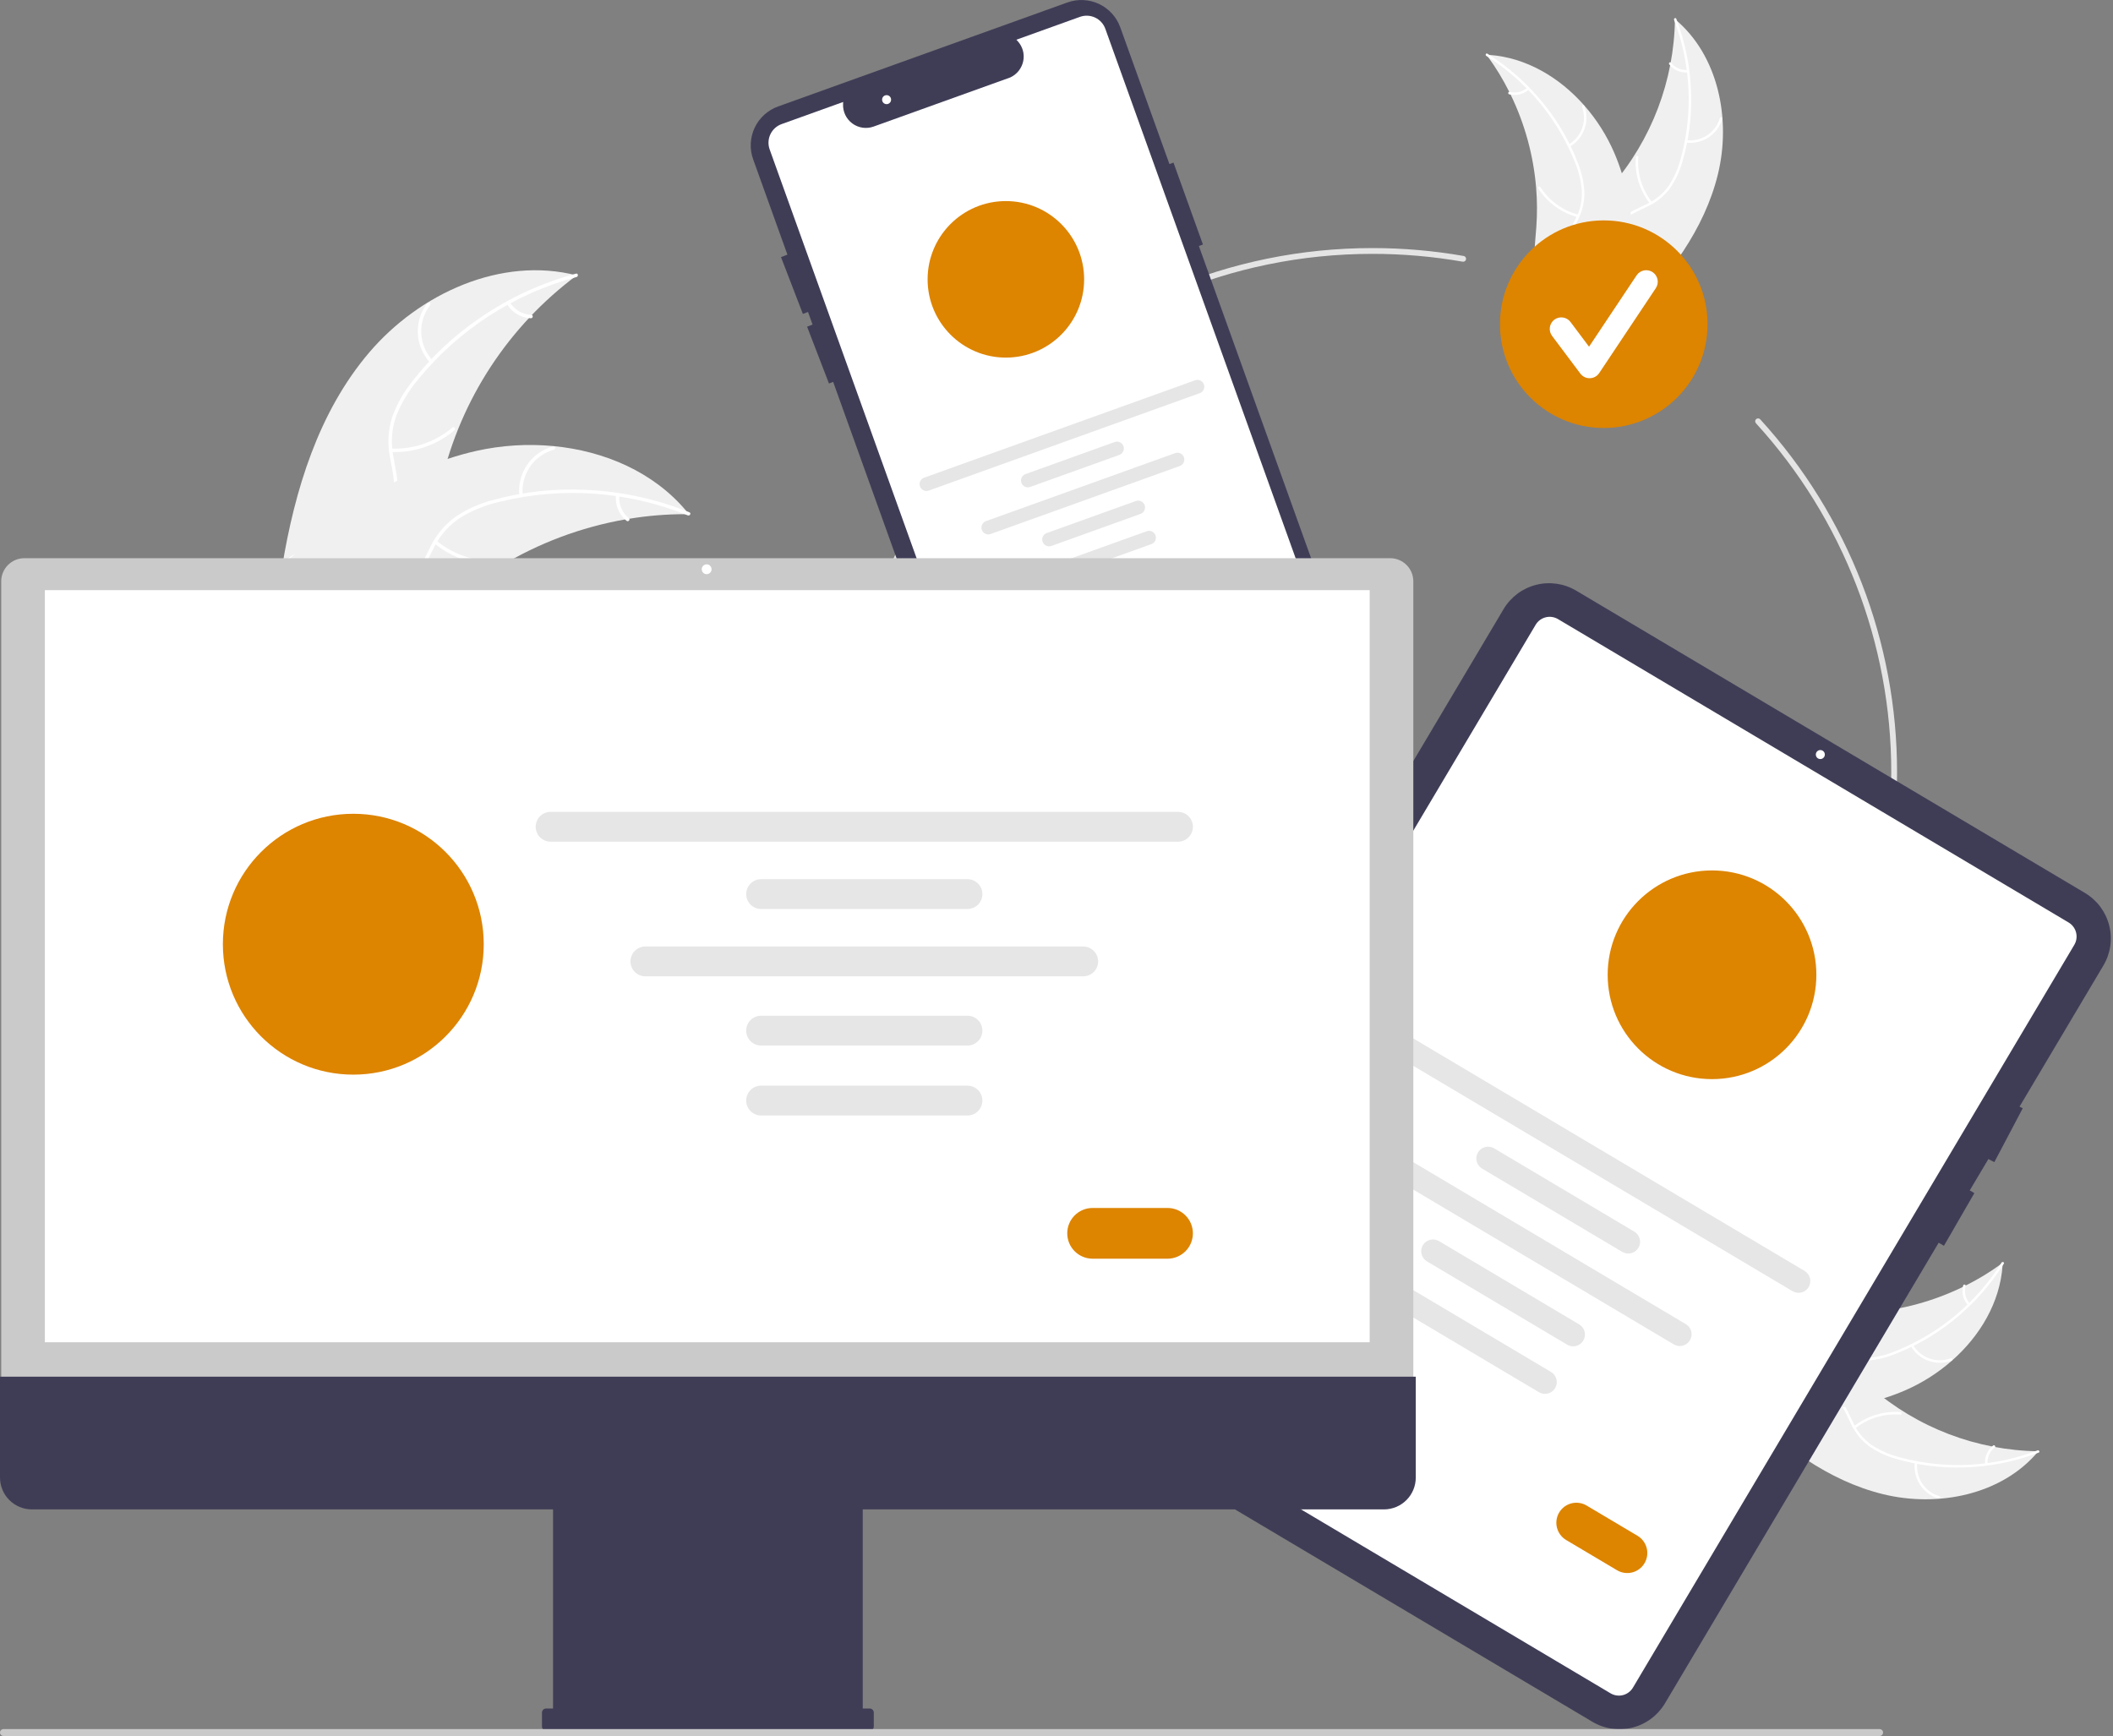 <svg width="729" height="599" viewBox="0 0 729 599" fill="none" xmlns="http://www.w3.org/2000/svg">
<rect x="0" y="0" width="729" height="599" fill="#808080" stroke="none"/>
<g clip-path="url(#clip0_2022_374)">
<path d="M592.675 60.197C597.328 41.218 592.903 19.084 577.87 6.601C577.576 27.849 569.776 48.308 555.85 64.358C550.457 70.529 543.816 76.831 543.554 85.022C543.392 90.118 545.88 95.014 549.308 98.788C552.737 102.563 557.062 105.388 561.335 108.17L561.963 109.277C575.72 95.4 588.021 79.175 592.675 60.197Z" fill="#F0F0F0"/>
<path d="M577.568 6.878C583.333 21.99 584.191 38.534 580.018 54.16C579.18 57.541 577.814 60.767 575.97 63.722C574.082 66.542 571.472 68.805 568.413 70.276C565.589 71.704 562.534 72.838 560.106 74.929C558.879 76.017 557.896 77.353 557.221 78.847C556.546 80.343 556.195 81.963 556.191 83.604C556.073 87.69 557.432 91.575 558.892 95.328C560.513 99.496 562.263 103.798 561.888 108.361C561.843 108.913 562.703 108.952 562.748 108.4C563.4 100.462 558.009 93.757 557.154 86.058C556.755 82.465 557.437 78.73 560.093 76.111C562.416 73.82 565.565 72.648 568.437 71.227C571.442 69.836 574.061 67.73 576.065 65.094C578.053 62.242 579.541 59.074 580.466 55.723C582.668 48.213 583.675 40.404 583.451 32.581C583.246 23.652 581.514 14.823 578.331 6.478C578.133 5.961 577.372 6.365 577.568 6.878Z" fill="white"/>
<path d="M581.659 49.208C584.376 49.552 587.127 48.919 589.42 47.423C591.714 45.926 593.4 43.663 594.179 41.037C594.335 40.505 593.516 40.239 593.36 40.771C592.639 43.217 591.068 45.325 588.929 46.715C586.791 48.104 584.226 48.683 581.698 48.348C581.149 48.276 581.113 49.136 581.659 49.208Z" fill="white"/>
<path d="M569.942 69.74C566.473 65.347 564.788 59.807 565.222 54.225C565.265 53.672 564.405 53.634 564.361 54.187C563.921 59.995 565.686 65.757 569.307 70.321C569.652 70.756 570.286 70.173 569.942 69.74Z" fill="white"/>
<path d="M582.21 24.13C581.131 24.215 580.047 24.032 579.057 23.596C578.066 23.159 577.2 22.484 576.535 21.63C576.195 21.191 575.561 21.775 575.899 22.211C576.638 23.151 577.596 23.896 578.689 24.38C579.783 24.865 580.978 25.074 582.171 24.99C582.284 24.991 582.393 24.95 582.477 24.873C582.56 24.797 582.612 24.692 582.62 24.579C582.625 24.465 582.585 24.354 582.508 24.27C582.431 24.186 582.324 24.135 582.21 24.13Z" fill="white"/>
<path d="M512.861 18.887C513.066 19.167 513.27 19.448 513.472 19.735C516.199 23.515 518.615 27.511 520.695 31.682C520.861 32.002 521.024 32.329 521.18 32.653C526.085 42.756 529.07 53.683 529.986 64.876C530.346 69.331 530.367 73.806 530.048 78.264C529.608 84.42 528.64 91.06 530.213 96.832C530.37 97.436 530.564 98.03 530.795 98.61L560.564 109.957C560.645 109.949 560.723 109.947 560.804 109.939L561.972 110.447C562.004 110.218 562.033 109.98 562.066 109.751C562.085 109.619 562.098 109.484 562.117 109.351C562.128 109.262 562.139 109.172 562.154 109.093C562.157 109.063 562.161 109.033 562.162 109.01C562.177 108.93 562.182 108.854 562.194 108.781C562.359 107.452 562.514 106.119 562.661 104.782C562.664 104.775 562.664 104.775 562.659 104.766C563.873 94.592 563.875 84.31 562.667 74.136C562.626 73.833 562.589 73.523 562.535 73.215C561.91 68.676 560.914 64.197 559.559 59.821C558.809 57.427 557.938 55.072 556.95 52.767C554.386 46.814 550.901 41.301 546.623 36.431C538.095 26.724 526.557 19.853 513.834 18.947C513.509 18.924 513.189 18.903 512.861 18.887Z" fill="#F0F0F0"/>
<path d="M512.784 19.291C526.486 27.885 537.131 40.579 543.208 55.568C544.573 58.771 545.425 62.17 545.732 65.639C545.922 69.028 545.201 72.406 543.644 75.422C542.249 78.263 540.493 81.008 539.812 84.138C539.488 85.746 539.507 87.405 539.869 89.004C540.23 90.605 540.925 92.11 541.909 93.422C544.276 96.756 547.7 99.04 551.125 101.158C554.929 103.509 558.916 105.891 561.364 109.759C561.661 110.228 562.37 109.74 562.074 109.272C557.816 102.542 549.474 100.434 544.156 94.801C541.675 92.173 539.97 88.781 540.514 85.09C540.99 81.863 542.798 79.031 544.236 76.167C545.798 73.247 546.621 69.989 546.634 66.677C546.504 63.204 545.785 59.778 544.506 56.546C541.742 49.224 537.845 42.382 532.957 36.271C527.416 29.265 520.718 23.259 513.152 18.512C512.683 18.218 512.319 18.999 512.784 19.291Z" fill="white"/>
<path d="M541.535 50.626C543.911 49.265 545.727 47.104 546.656 44.528C547.586 41.952 547.57 39.13 546.611 36.564C546.416 36.046 545.601 36.326 545.797 36.845C546.694 39.232 546.709 41.861 545.838 44.258C544.967 46.655 543.268 48.661 541.048 49.916C540.566 50.189 541.055 50.898 541.535 50.626Z" fill="white"/>
<path d="M544.541 74.074C539.125 72.655 534.444 69.246 531.43 64.529C531.132 64.061 530.422 64.548 530.72 65.015C533.865 69.919 538.744 73.456 544.383 74.921C544.92 75.06 545.075 74.213 544.541 74.074Z" fill="white"/>
<path d="M526.876 30.271C526.066 30.989 525.09 31.495 524.037 31.743C522.983 31.991 521.884 31.973 520.839 31.692C520.304 31.546 520.149 32.393 520.681 32.538C521.837 32.844 523.051 32.862 524.215 32.591C525.38 32.319 526.461 31.767 527.362 30.981C527.454 30.914 527.516 30.815 527.537 30.704C527.557 30.593 527.535 30.478 527.474 30.383C527.409 30.289 527.31 30.225 527.198 30.204C527.086 30.183 526.97 30.207 526.876 30.271Z" fill="white"/>
<path d="M473.5 447.586C373.696 447.586 292.5 366.39 292.5 266.586C292.5 166.783 373.696 85.586 473.5 85.586C484.051 85.585 494.583 86.498 504.977 88.314C505.107 88.336 505.23 88.384 505.342 88.454C505.453 88.525 505.549 88.616 505.625 88.724C505.7 88.831 505.754 88.953 505.783 89.081C505.811 89.21 505.815 89.342 505.792 89.472C505.769 89.601 505.721 89.725 505.65 89.836C505.58 89.947 505.488 90.043 505.38 90.118C505.272 90.194 505.151 90.247 505.022 90.276C504.894 90.304 504.761 90.307 504.632 90.284C494.352 88.488 483.936 87.585 473.5 87.586C374.799 87.586 294.5 167.885 294.5 266.586C294.5 365.288 374.799 445.586 473.5 445.586C572.201 445.586 652.5 365.288 652.5 266.586C652.544 221.975 635.886 178.962 605.805 146.018C605.628 145.821 605.536 145.563 605.549 145.299C605.562 145.035 605.679 144.787 605.874 144.609C606.069 144.431 606.327 144.337 606.591 144.349C606.855 144.36 607.104 144.476 607.283 144.67C637.7 177.983 654.545 221.476 654.5 266.586C654.5 366.39 573.304 447.586 473.5 447.586Z" fill="#E4E4E4"/>
<path d="M553.307 147.663C573.085 147.663 589.118 131.63 589.118 111.852C589.118 92.074 573.085 76.041 553.307 76.041C533.529 76.041 517.496 92.074 517.496 111.852C517.496 131.63 533.529 147.663 553.307 147.663Z" fill="#DD8400"/>
<path d="M548.423 130.49C547.804 130.49 547.194 130.346 546.641 130.07C546.088 129.793 545.607 129.391 545.236 128.897L535.467 115.87C535.153 115.452 534.924 114.975 534.795 114.469C534.665 113.962 534.636 113.435 534.71 112.917C534.784 112.399 534.959 111.901 535.226 111.451C535.492 111 535.845 110.607 536.263 110.293C536.682 109.98 537.158 109.751 537.665 109.621C538.172 109.492 538.699 109.463 539.217 109.537C539.735 109.611 540.233 109.786 540.683 110.053C541.133 110.319 541.526 110.672 541.84 111.09L548.232 119.612L564.648 94.988C565.236 94.112 566.146 93.505 567.181 93.3C568.215 93.095 569.288 93.308 570.165 93.893C571.043 94.478 571.652 95.387 571.861 96.42C572.069 97.454 571.859 98.528 571.277 99.407L551.738 128.716C551.384 129.246 550.909 129.684 550.351 129.993C549.794 130.301 549.17 130.471 548.534 130.489C548.497 130.49 548.46 130.49 548.423 130.49Z" fill="white"/>
<path d="M468.844 238.498L413.62 84.867L415.02 84.363L404.864 56.106L403.464 56.61L386.508 9.441C385.875 7.679 384.9 6.059 383.641 4.674C382.382 3.289 380.862 2.165 379.169 1.367C377.475 0.569 375.641 0.113 373.771 0.023C371.901 -0.066 370.032 0.214 368.27 0.848L268.438 36.733C266.676 37.366 265.056 38.34 263.671 39.599C262.286 40.858 261.162 42.378 260.364 44.072C259.566 45.765 259.109 47.599 259.02 49.469C258.931 51.339 259.211 53.209 259.844 54.97L271.666 87.86L269.454 88.712L277 108.309L278.772 107.627L280.339 111.986L278.454 112.712L286.001 132.309L287.444 131.753L342.18 284.027C342.81 285.791 343.783 287.413 345.041 288.8C346.3 290.187 347.82 291.312 349.515 292.111C351.209 292.909 353.044 293.365 354.915 293.453C356.786 293.54 358.656 293.257 360.418 292.621L460.25 256.735C463.805 255.453 466.707 252.812 468.318 249.393C469.929 245.974 470.118 242.056 468.844 238.498Z" fill="#3F3D56"/>
<path d="M355.167 287.557C353.761 287.554 352.391 287.118 351.241 286.309C350.092 285.499 349.219 284.355 348.743 283.033L265.538 51.559C264.926 49.854 265.015 47.975 265.787 46.337C266.56 44.698 267.951 43.433 269.656 42.82L290.897 35.185L290.865 35.928C290.811 37.218 291.074 38.502 291.633 39.666C292.191 40.83 293.028 41.839 294.068 42.604C295.108 43.369 296.321 43.866 297.598 44.052C298.876 44.238 300.18 44.107 301.395 43.67L348.536 26.725C349.674 26.204 350.673 25.422 351.452 24.443C352.232 23.464 352.77 22.315 353.024 21.089C353.274 19.884 353.236 18.636 352.913 17.448C352.589 16.261 351.99 15.166 351.163 14.254L350.665 13.701L372.606 5.814C374.311 5.203 376.189 5.294 377.827 6.066C379.465 6.838 380.731 8.228 381.345 9.932L460.73 230.778C462.35 235.302 462.109 240.284 460.061 244.631C458.013 248.978 454.324 252.335 449.803 253.966L357.482 287.151C356.74 287.419 355.956 287.556 355.167 287.557Z" fill="white"/>
<path d="M347.033 123.377C361.945 123.377 374.033 111.289 374.033 96.377C374.033 81.465 361.945 69.377 347.033 69.377C332.122 69.377 320.033 81.465 320.033 96.377C320.033 111.289 332.122 123.377 347.033 123.377Z" fill="#DD8400"/>
<path d="M413.939 135.642L320.437 169.252C320.145 169.357 319.835 169.405 319.525 169.39C319.215 169.376 318.91 169.301 318.629 169.169C318.348 169.037 318.096 168.85 317.887 168.621C317.677 168.391 317.516 168.122 317.411 167.83C317.306 167.538 317.259 167.227 317.274 166.917C317.289 166.607 317.365 166.303 317.498 166.022C317.631 165.741 317.817 165.489 318.048 165.281C318.278 165.072 318.547 164.911 318.839 164.807L412.342 131.197C412.931 130.987 413.579 131.019 414.144 131.286C414.71 131.553 415.146 132.034 415.357 132.622C415.569 133.211 415.538 133.859 415.273 134.425C415.007 134.991 414.527 135.429 413.939 135.642Z" fill="#E6E6E6"/>
<path d="M386.172 156.952L355.416 168.007C355.124 168.113 354.814 168.16 354.504 168.145C354.194 168.131 353.889 168.055 353.608 167.923C353.327 167.791 353.075 167.605 352.866 167.375C352.657 167.146 352.495 166.877 352.39 166.585C352.285 166.293 352.239 165.982 352.254 165.672C352.269 165.362 352.345 165.058 352.477 164.777C352.61 164.496 352.797 164.244 353.027 164.036C353.257 163.827 353.526 163.666 353.818 163.562L384.574 152.506C385.163 152.295 385.813 152.325 386.379 152.592C386.946 152.859 387.383 153.341 387.595 153.93C387.807 154.52 387.776 155.169 387.509 155.736C387.242 156.302 386.761 156.74 386.172 156.952Z" fill="#E6E6E6"/>
<path d="M393.488 177.303L362.732 188.358C362.44 188.463 362.13 188.509 361.821 188.495C361.511 188.48 361.207 188.404 360.926 188.272C360.646 188.14 360.394 187.954 360.185 187.724C359.977 187.495 359.815 187.226 359.711 186.934C359.606 186.642 359.559 186.333 359.574 186.023C359.589 185.713 359.664 185.409 359.797 185.129C359.929 184.848 360.115 184.596 360.344 184.388C360.574 184.179 360.842 184.018 361.134 183.913L391.89 172.857C392.479 172.646 393.129 172.677 393.695 172.944C394.262 173.211 394.699 173.692 394.911 174.281C395.123 174.871 395.092 175.52 394.825 176.087C394.558 176.653 394.077 177.091 393.488 177.303Z" fill="#E6E6E6"/>
<path d="M397.234 187.726L366.479 198.781C366.187 198.887 365.877 198.934 365.566 198.92C365.256 198.906 364.951 198.831 364.67 198.699C364.389 198.567 364.137 198.38 363.928 198.151C363.719 197.921 363.557 197.652 363.452 197.36C363.347 197.068 363.3 196.757 363.315 196.447C363.33 196.137 363.406 195.832 363.539 195.552C363.672 195.271 363.859 195.019 364.089 194.81C364.319 194.602 364.588 194.441 364.881 194.336L395.637 183.281C395.929 183.175 396.239 183.128 396.549 183.143C396.859 183.157 397.164 183.232 397.445 183.364C397.726 183.496 397.978 183.683 398.187 183.912C398.396 184.142 398.558 184.411 398.663 184.703C398.768 184.995 398.814 185.305 398.8 185.616C398.785 185.926 398.709 186.23 398.576 186.511C398.443 186.792 398.256 187.044 398.026 187.252C397.796 187.461 397.527 187.622 397.234 187.726Z" fill="#E6E6E6"/>
<path d="M407.027 160.784L341.774 184.24C341.482 184.346 341.172 184.393 340.862 184.378C340.551 184.364 340.247 184.289 339.966 184.157C339.685 184.025 339.432 183.838 339.223 183.609C339.014 183.379 338.853 183.11 338.748 182.818C338.643 182.526 338.596 182.216 338.611 181.905C338.626 181.595 338.702 181.291 338.835 181.01C338.968 180.729 339.154 180.477 339.385 180.269C339.615 180.06 339.884 179.899 340.176 179.795L405.429 156.339C405.721 156.234 406.031 156.186 406.342 156.201C406.652 156.215 406.956 156.29 407.237 156.422C407.518 156.554 407.771 156.741 407.98 156.97C408.189 157.2 408.351 157.469 408.456 157.761C408.561 158.053 408.607 158.364 408.592 158.674C408.577 158.984 408.501 159.288 408.368 159.569C408.236 159.85 408.049 160.102 407.819 160.31C407.589 160.519 407.32 160.68 407.027 160.784Z" fill="#E6E6E6"/>
<path d="M393.884 213.029L382.717 217.043C381.714 217.403 380.611 217.35 379.648 216.896C378.685 216.441 377.942 215.624 377.581 214.622C377.221 213.62 377.274 212.516 377.727 211.553C378.181 210.589 378.998 209.846 380 209.485L391.167 205.471C392.169 205.111 393.273 205.164 394.236 205.619C395.199 206.073 395.942 206.891 396.302 207.892C396.662 208.894 396.61 209.998 396.156 210.961C395.703 211.925 394.885 212.669 393.884 213.029Z" fill="#DD8400"/>
<path d="M305.882 35.933C306.74 35.933 307.435 35.238 307.435 34.38C307.435 33.522 306.74 32.827 305.882 32.827C305.024 32.827 304.329 33.522 304.329 34.38C304.329 35.238 305.024 35.933 305.882 35.933Z" fill="white"/>
<path d="M127.284 121.724C144.689 101.235 172.931 88.323 198.967 95.018C175.517 112.476 158.998 137.666 152.333 166.131C149.802 177.118 148.131 189.602 139.21 196.497C133.66 200.788 126.197 201.961 119.225 201.182C112.252 200.403 105.616 197.859 99.07 195.338L97.329 195.531C101.708 169.006 109.878 142.212 127.284 121.724Z" fill="#F0F0F0"/>
<path d="M198.901 95.578C177.407 101.334 158.272 113.716 144.216 130.967C141.124 134.626 138.628 138.751 136.82 143.188C135.199 147.567 134.78 152.3 135.607 156.896C136.292 161.197 137.49 165.516 137.117 169.909C136.893 172.154 136.197 174.327 135.075 176.284C133.952 178.242 132.428 179.94 130.603 181.267C126.142 184.693 120.716 186.311 115.355 187.709C109.402 189.261 103.195 190.779 98.411 194.875C97.831 195.372 97.095 194.443 97.674 193.948C105.997 186.821 117.818 187.426 127.091 182.171C131.417 179.72 135.031 175.949 135.81 170.876C136.491 166.44 135.259 161.985 134.528 157.636C133.655 153.165 133.891 148.547 135.215 144.188C136.791 139.673 139.123 135.46 142.113 131.728C148.71 123.218 156.603 115.799 165.504 109.742C175.625 102.772 186.863 97.585 198.733 94.405C199.468 94.208 199.631 95.383 198.901 95.578Z" fill="white"/>
<path d="M148.415 125.145C145.841 122.394 144.328 118.818 144.148 115.054C143.968 111.291 145.131 107.586 147.43 104.601C147.897 103.999 148.855 104.697 148.387 105.3C146.241 108.075 145.158 111.527 145.333 115.031C145.508 118.535 146.93 121.861 149.342 124.408C149.866 124.963 148.935 125.697 148.415 125.145Z" fill="white"/>
<path d="M134.972 154.761C142.667 155.086 150.202 152.499 156.074 147.515C156.655 147.021 157.392 147.949 156.811 148.443C150.69 153.618 142.844 156.294 134.837 155.938C134.074 155.904 134.213 154.727 134.972 154.761Z" fill="white"/>
<path d="M175.929 104.313C176.703 105.585 177.781 106.645 179.066 107.397C180.351 108.15 181.802 108.572 183.29 108.624C184.054 108.649 183.914 109.826 183.156 109.801C181.512 109.736 179.909 109.268 178.487 108.44C177.066 107.611 175.869 106.448 175.001 105.05C174.908 104.925 174.866 104.77 174.884 104.615C174.902 104.46 174.977 104.318 175.096 104.218C175.219 104.121 175.376 104.076 175.532 104.094C175.688 104.112 175.83 104.191 175.929 104.313Z" fill="white"/>
<path d="M237.683 177.396C237.206 177.394 236.729 177.392 236.246 177.398C229.833 177.406 223.431 177.934 217.104 178.979C216.613 179.052 216.118 179.133 215.63 179.22C200.413 181.899 185.825 187.379 172.609 195.383C167.352 198.573 162.346 202.158 157.634 206.107C151.126 211.561 144.504 217.993 136.802 220.894C136.001 221.205 135.183 221.467 134.35 221.678L97.7 197.639C97.644 197.543 97.582 197.455 97.526 197.358L96.019 196.465C96.247 196.244 96.489 196.02 96.718 195.8C96.85 195.671 96.991 195.548 97.123 195.419C97.214 195.335 97.305 195.252 97.382 195.171C97.412 195.143 97.442 195.115 97.467 195.095C97.544 195.014 97.624 194.947 97.696 194.874C99.046 193.619 100.406 192.371 101.778 191.13C101.784 191.122 101.784 191.122 101.797 191.119C112.275 181.69 123.631 173.054 135.938 166.416C136.308 166.216 136.683 166.008 137.071 165.82C142.634 162.858 148.431 160.357 154.402 158.34C157.675 157.246 161.002 156.318 164.369 155.561C173.073 153.62 182.027 153.06 190.905 153.902C208.602 155.584 225.565 162.906 236.832 176.36C237.12 176.704 237.401 177.043 237.683 177.396Z" fill="#F0F0F0"/>
<path d="M237.295 177.807C216.667 169.461 193.934 167.828 172.325 173.138C167.653 174.199 163.177 175.989 159.062 178.443C155.131 180.964 151.947 184.491 149.84 188.658C147.797 192.504 146.153 196.675 143.212 199.957C141.681 201.615 139.817 202.931 137.742 203.818C135.667 204.705 133.428 205.143 131.172 205.104C125.547 205.154 120.24 203.179 115.118 201.067C109.431 198.723 103.56 196.198 97.275 196.588C96.513 196.635 96.484 195.451 97.245 195.403C108.181 194.725 117.256 202.324 127.822 203.712C132.753 204.359 137.909 203.525 141.585 199.943C144.799 196.811 146.498 192.511 148.532 188.599C150.528 184.504 153.496 180.959 157.178 178.275C161.154 175.62 165.554 173.66 170.188 172.48C180.578 169.657 191.347 168.486 202.102 169.008C214.379 169.537 226.475 172.161 237.867 176.769C238.572 177.054 237.995 178.09 237.295 177.807Z" fill="white"/>
<path d="M179.183 171.019C178.784 167.272 179.73 163.506 181.852 160.393C183.974 157.279 187.133 155.022 190.766 154.022C191.502 153.823 191.846 154.957 191.11 155.157C187.725 156.081 184.782 158.184 182.812 161.087C180.843 163.991 179.975 167.502 180.367 170.989C180.452 171.747 179.267 171.772 179.183 171.019Z" fill="white"/>
<path d="M150.619 186.572C156.567 191.464 164.141 193.935 171.83 193.491C172.592 193.447 172.621 194.631 171.86 194.676C163.858 195.123 155.982 192.535 149.803 187.431C149.214 186.944 150.034 186.088 150.619 186.572Z" fill="white"/>
<path d="M213.693 170.95C213.546 172.432 213.768 173.927 214.341 175.302C214.914 176.676 215.819 177.887 216.976 178.825C217.57 179.304 216.75 180.16 216.159 179.684C214.886 178.641 213.888 177.303 213.252 175.786C212.616 174.269 212.36 172.619 212.509 170.98C212.51 170.825 212.57 170.675 212.677 170.563C212.785 170.45 212.931 170.382 213.086 170.373C213.243 170.37 213.395 170.429 213.508 170.537C213.622 170.645 213.689 170.794 213.693 170.95Z" fill="white"/>
<path d="M649.649 515.514C668.628 520.167 690.761 515.743 703.244 500.71C681.997 500.416 661.538 492.616 645.487 478.69C639.317 473.296 633.015 466.655 624.824 466.394C619.727 466.231 614.832 468.719 611.057 472.147C607.282 475.576 604.458 479.901 601.676 484.175L600.568 484.802C614.445 498.56 630.67 510.861 649.649 515.514Z" fill="#F0F0F0"/>
<path d="M702.968 500.407C687.856 506.173 671.312 507.03 655.685 502.858C652.305 502.019 649.078 500.653 646.124 498.81C643.304 496.921 641.041 494.312 639.57 491.253C638.142 488.428 637.007 485.373 634.917 482.945C633.829 481.718 632.493 480.735 630.998 480.06C629.503 479.385 627.882 479.034 626.242 479.03C622.155 478.913 618.27 480.271 614.517 481.731C610.35 483.352 606.047 485.102 601.485 484.727C600.932 484.682 600.894 485.542 601.446 485.588C609.384 486.24 616.089 480.849 623.788 479.994C627.381 479.595 631.115 480.276 633.735 482.932C636.025 485.255 637.197 488.404 638.619 491.277C640.01 494.282 642.116 496.901 644.752 498.904C647.603 500.892 650.772 502.38 654.122 503.305C661.632 505.507 669.442 506.515 677.264 506.291C686.194 506.085 695.023 504.353 703.368 501.17C703.885 500.973 703.481 500.211 702.968 500.407Z" fill="white"/>
<path d="M660.638 504.497C660.294 507.214 660.927 509.965 662.424 512.258C663.921 514.552 666.184 516.238 668.809 517.017C669.341 517.173 669.608 516.354 669.076 516.198C666.629 515.477 664.521 513.906 663.132 511.767C661.743 509.629 661.163 507.064 661.499 504.536C661.571 503.987 660.71 503.951 660.638 504.497Z" fill="white"/>
<path d="M640.105 492.78C644.499 489.311 650.039 487.626 655.62 488.06C656.173 488.103 656.211 487.243 655.659 487.199C649.85 486.758 644.089 488.524 639.525 492.144C639.09 492.49 639.673 493.124 640.105 492.78Z" fill="white"/>
<path d="M685.716 505.048C685.63 503.969 685.814 502.885 686.25 501.895C686.686 500.904 687.362 500.038 688.216 499.373C688.655 499.033 688.071 498.399 687.635 498.737C686.695 499.476 685.95 500.434 685.466 501.527C684.981 502.62 684.772 503.816 684.856 505.009C684.855 505.122 684.896 505.231 684.972 505.315C685.049 505.398 685.154 505.45 685.267 505.458C685.381 505.463 685.492 505.422 685.576 505.345C685.66 505.269 685.711 505.162 685.716 505.048Z" fill="white"/>
<path d="M690.958 435.7C690.678 435.904 690.398 436.108 690.111 436.31C686.33 439.037 682.335 441.453 678.163 443.533C677.843 443.699 677.517 443.862 677.192 444.019C667.089 448.923 656.163 451.909 644.969 452.824C640.515 453.184 636.039 453.205 631.582 452.886C625.425 452.446 618.786 451.478 613.013 453.051C612.409 453.208 611.815 453.403 611.235 453.633L599.888 483.403C599.897 483.483 599.898 483.562 599.906 483.642L599.398 484.81C599.627 484.843 599.865 484.872 600.094 484.904C600.226 484.924 600.362 484.936 600.494 484.956C600.583 484.967 600.673 484.977 600.753 484.992C600.782 484.996 600.812 484.999 600.835 485C600.915 485.015 600.991 485.02 601.064 485.033C602.394 485.197 603.727 485.353 605.063 485.499C605.07 485.502 605.07 485.502 605.079 485.498C615.253 486.711 625.535 486.714 635.709 485.505C636.012 485.465 636.322 485.427 636.631 485.374C641.169 484.748 645.648 483.752 650.025 482.397C652.418 481.647 654.773 480.776 657.079 479.788C663.031 477.224 668.544 473.739 673.414 469.462C683.121 460.934 689.993 449.396 690.898 436.672C690.921 436.347 690.942 436.028 690.958 435.7Z" fill="#F0F0F0"/>
<path d="M690.555 435.623C681.961 449.325 669.267 459.97 654.278 466.047C651.075 467.412 647.676 468.264 644.207 468.571C640.818 468.761 637.44 468.04 634.424 466.483C631.583 465.088 628.838 463.332 625.707 462.651C624.1 462.327 622.441 462.346 620.841 462.707C619.241 463.069 617.736 463.764 616.424 464.748C613.09 467.115 610.806 470.539 608.688 473.964C606.337 477.767 603.955 481.755 600.087 484.203C599.618 484.499 600.106 485.209 600.574 484.913C607.304 480.655 609.412 472.313 615.044 466.995C617.673 464.514 621.065 462.809 624.755 463.353C627.983 463.828 630.815 465.637 633.679 467.075C636.599 468.637 639.857 469.46 643.169 469.473C646.642 469.343 650.068 468.624 653.3 467.345C660.622 464.581 667.464 460.684 673.575 455.795C680.581 450.255 686.587 443.557 691.334 435.991C691.628 435.522 690.847 435.158 690.555 435.623Z" fill="white"/>
<path d="M659.219 464.374C660.58 466.75 662.741 468.565 665.317 469.495C667.893 470.425 670.716 470.409 673.281 469.45C673.799 469.255 673.519 468.44 673 468.636C670.613 469.533 667.984 469.548 665.587 468.677C663.19 467.806 661.184 466.107 659.929 463.887C659.656 463.405 658.948 463.894 659.219 464.374Z" fill="white"/>
<path d="M635.772 467.38C637.192 461.965 640.6 457.284 645.318 454.27C645.785 453.971 645.298 453.261 644.831 453.559C639.927 456.705 636.39 461.584 634.926 467.222C634.786 467.759 635.634 467.915 635.772 467.38Z" fill="white"/>
<path d="M679.575 449.714C678.857 448.904 678.351 447.929 678.103 446.875C677.855 445.822 677.873 444.723 678.154 443.678C678.3 443.142 677.453 442.988 677.308 443.52C677.002 444.676 676.984 445.889 677.256 447.054C677.527 448.218 678.08 449.299 678.865 450.201C678.932 450.292 679.031 450.354 679.142 450.375C679.253 450.396 679.368 450.373 679.464 450.313C679.557 450.248 679.622 450.148 679.643 450.036C679.663 449.924 679.639 449.808 679.575 449.714Z" fill="white"/>
<path d="M725.696 333.101L696.756 381.801L697.856 382.381L688.056 400.961L686.016 399.881L679.576 410.711L681.176 411.631L670.676 429.811L668.856 428.761L574.426 587.681C571.95 591.84 567.924 594.847 563.234 596.041C558.543 597.235 553.57 596.52 549.406 594.051L373.856 489.741C369.697 487.265 366.69 483.24 365.496 478.549C364.301 473.858 365.017 468.885 367.486 464.721L518.756 210.141C521.233 205.983 525.258 202.976 529.949 201.782C534.639 200.588 539.612 201.303 543.776 203.771L719.326 308.081C723.484 310.559 726.489 314.584 727.683 319.275C728.877 323.965 728.163 328.937 725.696 333.101Z" fill="#3F3D56"/>
<path d="M555.663 584.224L379.495 479.548C378.213 478.784 377.286 477.543 376.918 476.097C376.55 474.652 376.771 473.119 377.531 471.835L529.805 215.562C530.569 214.28 531.81 213.353 533.255 212.985C534.701 212.617 536.234 212.838 537.518 213.598L713.686 318.275C714.968 319.038 715.894 320.279 716.262 321.725C716.63 323.171 716.41 324.704 715.649 325.987L563.376 582.261C562.612 583.543 561.371 584.469 559.925 584.837C558.479 585.205 556.947 584.985 555.663 584.224Z" fill="white"/>
<path d="M628.028 261.886C628.885 261.886 629.581 261.191 629.581 260.333C629.581 259.476 628.885 258.78 628.028 258.78C627.17 258.78 626.475 259.476 626.475 260.333C626.475 261.191 627.17 261.886 628.028 261.886Z" fill="white"/>
<path d="M618.417 445.465L471.36 358.086C470.899 357.814 470.496 357.454 470.174 357.027C469.852 356.599 469.618 356.112 469.485 355.593C469.352 355.075 469.323 354.535 469.399 354.005C469.475 353.475 469.655 352.966 469.928 352.506C470.201 352.045 470.563 351.644 470.992 351.324C471.421 351.004 471.909 350.771 472.428 350.64C472.947 350.509 473.487 350.482 474.016 350.56C474.546 350.638 475.055 350.82 475.514 351.095L622.571 438.474C623.032 438.746 623.435 439.106 623.757 439.533C624.078 439.961 624.312 440.448 624.445 440.967C624.579 441.485 624.608 442.025 624.532 442.555C624.456 443.085 624.276 443.594 624.003 444.054C623.729 444.515 623.368 444.916 622.939 445.236C622.51 445.556 622.022 445.789 621.503 445.92C620.984 446.051 620.444 446.078 619.914 446C619.385 445.922 618.876 445.74 618.417 445.465Z" fill="#E6E6E6"/>
<path d="M559.699 431.925L511.328 403.184C510.869 402.911 510.468 402.551 510.148 402.123C509.828 401.695 509.595 401.209 509.464 400.691C509.332 400.174 509.303 399.635 509.38 399.107C509.456 398.578 509.636 398.07 509.908 397.611C510.181 397.152 510.542 396.751 510.97 396.431C511.397 396.111 511.884 395.879 512.401 395.747C512.919 395.615 513.457 395.587 513.986 395.663C514.514 395.74 515.023 395.92 515.482 396.192L563.853 424.934C564.312 425.207 564.713 425.567 565.032 425.995C565.352 426.422 565.585 426.909 565.716 427.426C565.848 427.944 565.876 428.482 565.8 429.011C565.724 429.539 565.544 430.047 565.271 430.507C564.999 430.966 564.638 431.366 564.21 431.686C563.783 432.006 563.296 432.238 562.779 432.37C562.261 432.502 561.723 432.53 561.195 432.454C560.666 432.378 560.158 432.198 559.699 431.925Z" fill="#E6E6E6"/>
<path d="M540.68 463.932L492.309 435.191C491.382 434.64 490.712 433.743 490.446 432.698C490.18 431.653 490.34 430.545 490.891 429.619C491.442 428.692 492.338 428.021 493.383 427.755C494.428 427.489 495.536 427.649 496.463 428.2L544.834 456.941C545.293 457.214 545.694 457.574 546.013 458.002C546.333 458.429 546.566 458.916 546.697 459.433C546.829 459.951 546.858 460.489 546.781 461.018C546.705 461.546 546.525 462.054 546.252 462.514C545.98 462.973 545.619 463.373 545.192 463.693C544.764 464.013 544.277 464.245 543.76 464.377C543.242 464.509 542.704 464.537 542.176 464.461C541.647 464.385 541.139 464.205 540.68 463.932Z" fill="#E6E6E6"/>
<path d="M530.939 480.326L482.568 451.584C482.107 451.312 481.705 450.952 481.384 450.524C481.063 450.097 480.83 449.61 480.697 449.092C480.565 448.574 480.536 448.035 480.612 447.505C480.688 446.976 480.868 446.467 481.141 446.007C481.414 445.547 481.775 445.146 482.204 444.826C482.632 444.506 483.12 444.274 483.638 444.143C484.156 444.011 484.696 443.983 485.225 444.061C485.754 444.138 486.262 444.319 486.722 444.594L535.093 473.335C535.554 473.606 535.957 473.966 536.279 474.394C536.601 474.822 536.835 475.309 536.968 475.828C537.101 476.346 537.131 476.886 537.055 477.416C536.979 477.946 536.799 478.455 536.525 478.916C536.252 479.376 535.89 479.778 535.461 480.098C535.032 480.418 534.544 480.65 534.025 480.781C533.506 480.912 532.966 480.939 532.436 480.861C531.907 480.783 531.398 480.601 530.939 480.326Z" fill="#E6E6E6"/>
<path d="M577.452 463.824L474.825 402.844C473.902 402.291 473.236 401.395 472.973 400.352C472.71 399.309 472.871 398.205 473.42 397.28C473.97 396.355 474.863 395.686 475.905 395.419C476.946 395.151 478.052 395.308 478.979 395.853L581.605 456.833C582.067 457.104 582.47 457.464 582.792 457.892C583.114 458.32 583.348 458.807 583.481 459.325C583.614 459.844 583.643 460.384 583.567 460.914C583.491 461.443 583.312 461.953 583.038 462.413C582.765 462.874 582.403 463.275 581.974 463.595C581.545 463.915 581.057 464.148 580.538 464.279C580.019 464.41 579.479 464.437 578.949 464.359C578.42 464.281 577.911 464.099 577.452 463.824Z" fill="#E6E6E6"/>
<path d="M557.89 541.755L540.327 531.319C538.753 530.381 537.615 528.857 537.164 527.081C536.713 525.305 536.985 523.422 537.921 521.847C538.857 520.272 540.38 519.133 542.156 518.68C543.931 518.226 545.814 518.497 547.39 519.431L564.954 529.867C566.53 530.804 567.67 532.328 568.122 534.105C568.575 535.882 568.303 537.766 567.366 539.343C566.429 540.919 564.905 542.059 563.128 542.511C561.35 542.964 559.467 542.692 557.89 541.755Z" fill="#DD8400"/>
<path d="M590.658 372.314C610.54 372.314 626.658 356.197 626.658 336.314C626.658 316.432 610.54 300.314 590.658 300.314C570.776 300.314 554.658 316.432 554.658 336.314C554.658 356.197 570.776 372.314 590.658 372.314Z" fill="#DD8400"/>
<path d="M0.424 482.605H487.605V200.557C487.602 198.444 486.762 196.418 485.267 194.924C483.773 193.429 481.747 192.589 479.634 192.586H8.395C6.282 192.589 4.256 193.429 2.761 194.924C1.267 196.418 0.426 198.444 0.424 200.557V482.605Z" fill="#CACACA"/>
<path d="M472.553 203.611H15.477V463.101H472.553V203.611Z" fill="white"/>
<path d="M6.55376e-10 474.974V509.779C-1.57581e-05 511.222 0.284 512.65 0.836 513.983C1.388 515.316 2.198 516.528 3.218 517.548C4.238 518.568 5.45 519.378 6.783 519.93C8.116 520.482 9.544 520.766 10.987 520.766H190.802V589.455H188.413C188.226 589.455 188.04 589.492 187.867 589.563C187.694 589.635 187.536 589.74 187.404 589.873C187.271 590.005 187.166 590.163 187.094 590.336C187.023 590.509 186.986 590.695 186.986 590.882V595.66C186.986 595.847 187.023 596.033 187.094 596.206C187.166 596.379 187.271 596.536 187.404 596.669C187.536 596.801 187.694 596.906 187.867 596.978C188.04 597.05 188.226 597.087 188.413 597.087H300.04C300.227 597.087 300.413 597.05 300.586 596.978C300.759 596.906 300.916 596.801 301.049 596.669C301.182 596.536 301.287 596.379 301.358 596.206C301.43 596.033 301.467 595.847 301.467 595.66V590.882C301.467 590.695 301.43 590.509 301.358 590.336C301.287 590.163 301.182 590.005 301.049 589.873C300.916 589.74 300.759 589.635 300.586 589.563C300.413 589.492 300.227 589.455 300.04 589.455H297.651V520.766H477.466C478.908 520.766 480.337 520.482 481.67 519.93C483.003 519.378 484.215 518.568 485.235 517.548C486.255 516.528 487.064 515.316 487.617 513.983C488.169 512.65 488.453 511.222 488.453 509.779V474.974L6.55376e-10 474.974Z" fill="#3F3D56"/>
<path d="M406.413 290.395H189.959C188.595 290.395 187.286 289.852 186.321 288.888C185.357 287.923 184.814 286.614 184.814 285.25C184.814 283.885 185.357 282.576 186.321 281.611C187.286 280.647 188.595 280.104 189.959 280.104H406.413C407.778 280.104 409.086 280.647 410.051 281.611C411.016 282.576 411.558 283.885 411.558 285.25C411.558 286.614 411.016 287.923 410.051 288.888C409.086 289.852 407.778 290.395 406.413 290.395Z" fill="#E6E6E6"/>
<path d="M333.785 313.62H262.588C261.223 313.62 259.914 313.078 258.949 312.113C257.984 311.148 257.442 309.839 257.442 308.475C257.442 307.11 257.984 305.802 258.949 304.837C259.914 303.872 261.223 303.33 262.588 303.33H333.785C335.15 303.33 336.459 303.872 337.424 304.837C338.389 305.802 338.931 307.11 338.931 308.475C338.931 309.839 338.389 311.148 337.424 312.113C336.459 313.078 335.15 313.62 333.785 313.62Z" fill="#E6E6E6"/>
<path d="M333.785 360.731H262.588C261.223 360.731 259.914 360.189 258.949 359.224C257.984 358.259 257.442 356.95 257.442 355.586C257.442 354.221 257.984 352.912 258.949 351.947C259.914 350.983 261.223 350.44 262.588 350.44H333.785C335.15 350.44 336.459 350.983 337.424 351.947C338.389 352.912 338.931 354.221 338.931 355.586C338.931 356.95 338.389 358.259 337.424 359.224C336.459 360.189 335.15 360.731 333.785 360.731Z" fill="#E6E6E6"/>
<path d="M333.785 384.861H262.587C261.912 384.861 261.243 384.728 260.618 384.47C259.994 384.211 259.427 383.832 258.949 383.354C258.472 382.877 258.093 382.309 257.834 381.685C257.575 381.061 257.442 380.392 257.442 379.716C257.442 379.041 257.575 378.372 257.834 377.747C258.093 377.123 258.472 376.556 258.949 376.078C259.427 375.6 259.994 375.222 260.618 374.963C261.243 374.704 261.912 374.571 262.587 374.571H333.785C334.461 374.571 335.13 374.704 335.754 374.963C336.378 375.222 336.945 375.6 337.423 376.078C337.901 376.556 338.28 377.123 338.538 377.747C338.797 378.372 338.93 379.041 338.93 379.716C338.93 380.392 338.797 381.061 338.538 381.685C338.28 382.309 337.901 382.877 337.423 383.354C336.945 383.832 336.378 384.211 335.754 384.47C335.13 384.728 334.461 384.861 333.785 384.861Z" fill="#E6E6E6"/>
<path d="M373.715 336.845H222.658C221.293 336.845 219.984 336.303 219.02 335.338C218.055 334.373 217.513 333.065 217.513 331.7C217.513 330.336 218.055 329.027 219.02 328.062C219.984 327.097 221.293 326.555 222.658 326.555H373.715C375.08 326.555 376.388 327.097 377.353 328.062C378.318 329.027 378.86 330.336 378.86 331.7C378.86 333.065 378.318 334.373 377.353 335.338C376.388 336.303 375.08 336.845 373.715 336.845Z" fill="#E6E6E6"/>
<path d="M402.81 434.266H376.958C374.638 434.266 372.412 433.344 370.772 431.704C369.131 430.063 368.209 427.837 368.209 425.517C368.209 423.197 369.131 420.971 370.772 419.331C372.412 417.69 374.638 416.768 376.958 416.768H402.81C405.13 416.768 407.355 417.69 408.996 419.331C410.637 420.971 411.559 423.197 411.559 425.517C411.559 427.837 410.637 430.063 408.996 431.704C407.355 433.344 405.13 434.266 402.81 434.266Z" fill="#DD8400"/>
<path d="M121.895 370.766C146.747 370.766 166.895 350.618 166.895 325.766C166.895 300.913 146.747 280.766 121.895 280.766C97.042 280.766 76.894 300.913 76.894 325.766C76.894 350.618 97.042 370.766 121.895 370.766Z" fill="#DD8400"/>
<path d="M648.485 598.943H1.191C0.876 598.942 0.574 598.816 0.351 598.593C0.129 598.37 0.004 598.067 0.004 597.752C0.004 597.437 0.129 597.135 0.351 596.911C0.574 596.688 0.876 596.562 1.191 596.562H648.485C648.8 596.562 649.102 596.688 649.325 596.911C649.547 597.135 649.672 597.437 649.672 597.752C649.672 598.067 649.547 598.37 649.325 598.593C649.102 598.816 648.8 598.942 648.485 598.943Z" fill="#CACACA"/>
<path d="M243.802 198.099C244.739 198.099 245.498 197.339 245.498 196.403C245.498 195.466 244.739 194.707 243.802 194.707C242.866 194.707 242.106 195.466 242.106 196.403C242.106 197.339 242.866 198.099 243.802 198.099Z" fill="white"/>
</g>
<defs>
<clipPath id="clip0_2022_374">
<rect width="728.252" height="598.943" fill="white"/>
</clipPath>
</defs>
</svg>
